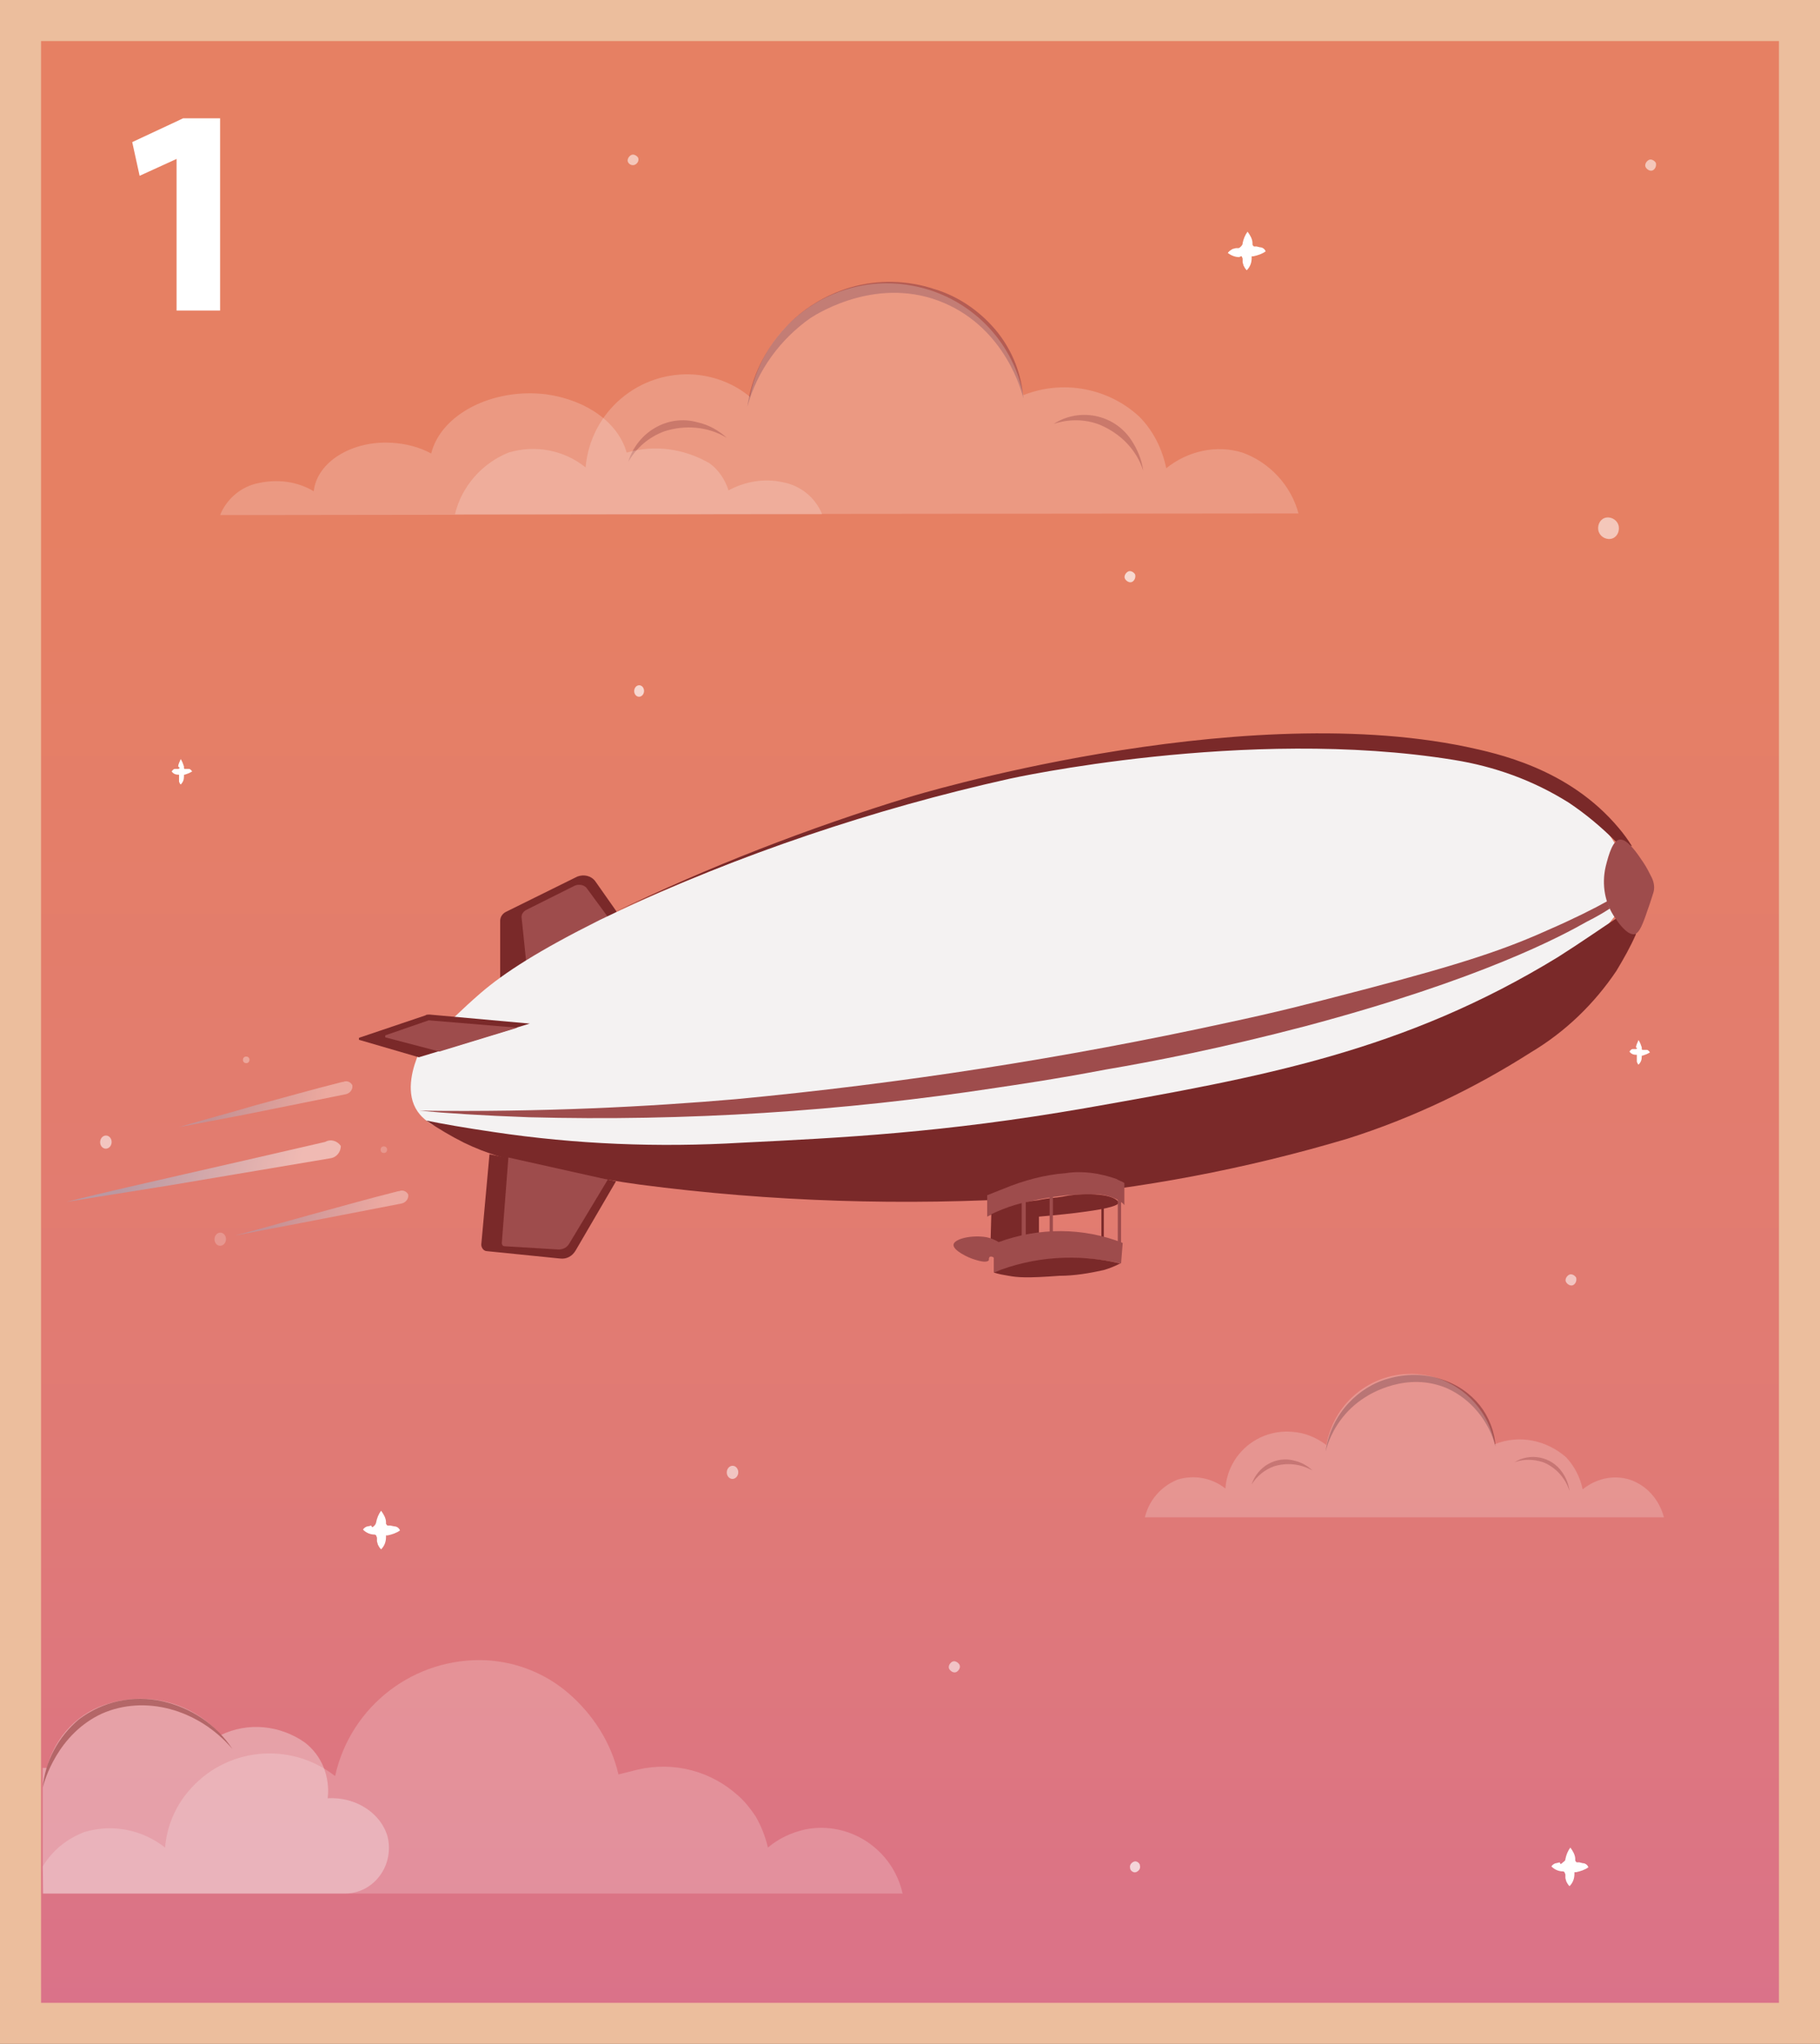 <?xml version="1.0" encoding="utf-8"?>
<!-- Generator: Adobe Illustrator 19.2.1, SVG Export Plug-In . SVG Version: 6.00 Build 0)  -->
<svg version="1.1" id="Layer_1" xmlns="http://www.w3.org/2000/svg" xmlns:xlink="http://www.w3.org/1999/xlink" x="0px" y="0px"
	 viewBox="0 0 221.6 248.8" style="enable-background:new 0 0 221.6 248.8;" xml:space="preserve">
<rect x="0" y="0" width="221.6" height="248.8" fill="#333333" stroke="none"/>
<style type="text/css">
	.st0{fill:url(#SVGID_1_);stroke:#ECBE9D;stroke-width:5;stroke-miterlimit:10;}
	.st1{opacity:0.2;fill:#FFFFFF;enable-background:new    ;}
	.st2{fill:#7A2929;}
	.st3{fill:#9E4C4C;}
	.st4{fill:#F4F2F2;}
	.st5{opacity:0.47;fill:url(#SVGID_2_);enable-background:new    ;}
	.st6{opacity:0.21;fill:#FFFFFF;enable-background:new    ;}
	.st7{opacity:0.32;fill:#FFFFFF;enable-background:new    ;}
	.st8{opacity:0.56;fill:#FFFFFF;enable-background:new    ;}
	.st9{opacity:0.34;fill:url(#SVGID_3_);enable-background:new    ;}
	.st10{opacity:0.33;fill:#F9F9F9;enable-background:new    ;}
	.st11{opacity:0.72;}
	.st12{opacity:0.96;fill:#9E4C4C;enable-background:new    ;}
	.st13{opacity:0.84;fill:#9E4C4C;enable-background:new    ;}
	.st14{opacity:0.69;fill:#FFFFFF;enable-background:new    ;}
	.st15{fill:#FFFFFF;}
	.st16{opacity:0.42;fill:#9E4C4C;enable-background:new    ;}
	.st17{opacity:0.34;fill:url(#SVGID_4_);enable-background:new    ;}
</style>
<title>hydrogen</title>
<linearGradient id="SVGID_1_" gradientUnits="userSpaceOnUse" x1="110.8" y1="247.39" x2="110.8" y2="3.55" gradientTransform="matrix(1 0 0 -1 0 249.89)">
	<stop  offset="0.25" style="stop-color:#E68063"/>
	<stop  offset="0.72" style="stop-color:#E07A75"/>
	<stop  offset="1" style="stop-color:#DA728A"/>
</linearGradient>
<rect x="2.5" y="2.5" class="st0" width="216.6" height="243.8"/>
<path class="st1" d="M5.3,230.5h104.6c-1.2-5.4-6.5-8.9-11.9-7.8c-1.7,0.4-3.2,1.1-4.5,2.2l0,0c-0.3-1.3-0.8-2.6-1.5-3.8
	c-0.6-0.9-1.3-1.8-2.1-2.5c-3.3-3-7.8-4.2-12.2-3.2c-0.8,0.2-1.6,0.4-2.4,0.6c-0.9-3.9-3.1-7.3-6.1-9.9c-2.8-2.4-6.3-3.8-10-4
	c-8.7-0.4-16.5,5.5-18.4,14.1c-5.5-4.3-13.4-3.5-17.9,1.9c-1.6,1.9-2.6,4.3-2.8,6.8c-2.8-2.2-6.4-2.9-9.8-1.9
	c-2.1,0.8-3.9,2.2-5.1,4.2L5.3,230.5L5.3,230.5L5.3,230.5z"/>
<path class="st2" d="M75.1,111l-2.6-3.7c-0.5-0.7-1.4-0.9-2.2-0.6l-8.7,4.3c-0.4,0.2-0.7,0.6-0.7,1.1v7L75.1,111z"/>
<path class="st3" d="M74,111.6l-2.5-3.4c-0.3-0.5-1-0.6-1.5-0.4l-6,3c-0.3,0.2-0.5,0.5-0.5,0.8l0.6,5.8L74,111.6z"/>
<path class="st4" d="M199.1,108c-0.7-2.1-1.7-4.2-2.9-6c-7.5-10.6-23-11-37.7-11.3c-17-0.2-33.9,2.3-50.2,7.5
	c-9.9,3-20.5,7.3-23.4,8.5c-2.2,0.9-6.5,2.7-11.9,5.3c-7.4,3.7-11.6,6.4-14.5,8.9c-2.2,1.9-4.4,4.1-4.4,4.1
	c-1.3,1.3-2.3,2.4-3.1,3.2c-0.7,1.6-1.6,4.5-0.4,6.7s3.8,2.7,4.8,2.9c108.6,23.6,142.2-27.6,142.2-27.6
	C198,109.8,198.5,109,199.1,108z"/>
<path class="st2" d="M198.7,103c-0.5-0.8-1-1.5-1.6-2.2c-6.1-7.3-14.9-9.1-18.6-9.9C150,85,110.8,97,110.8,97
	c-12.4,3.8-24.5,8.5-36.1,14.1c15.4-7.1,31.6-12.6,48.2-16.3c0,0,28.8-6.4,54.1-2.3c5,0.8,9.7,2.5,14,5.2c2.1,1.4,4,3,5.8,4.8
	L198.7,103z"/>
<path class="st2" d="M196.8,111.8l2.4,1.9c-0.7,1.6-1.5,3-2.4,4.5c-2.7,4-6.2,7.4-10.4,9.9c-6.9,4.4-14.4,8-22.3,10.5
	c-12.4,3.7-25.1,6.1-37.9,7.2c-16.1,1-32.3,0.5-48.3-1.6c-2.9-0.4-5.2-0.8-9.8-1.7c-6.2-1.2-8.9-2.1-11.6-3.4
	c-1.6-0.8-3.1-1.7-4.6-2.7c1.9,0.4,4.8,0.9,8.2,1.4c10,1.5,20.1,1.9,30.2,1.3c12.2-0.6,24.5-1.2,41.8-4.2
	c21.6-3.8,38.8-6.9,57.6-18.4C192.7,114.6,195.1,112.9,196.8,111.8z"/>
<path class="st3" d="M195.7,109.7l0.3,0.9c-0.6,0.4-1.6,1-2.8,1.6c-3,1.7-12.8,7-34.2,12.7c-10.3,2.7-18.5,4.3-24.4,5.3
	c-6.3,1.2-11.2,1.9-13.2,2.2c-18.9,2.9-37.9,4.1-57,3.6c-5.6-0.2-10.2-0.5-13.3-0.8c15.1,0.2,28.1-0.5,38.5-1.4
	c20.1-1.9,40.1-5,59.8-9.3c6.1-1.3,9.6-2.2,16.5-4c12.3-3.2,17.5-5,22.6-7.3C191.5,111.9,194.1,110.6,195.7,109.7z"/>
<path class="st2" d="M64.5,124.6l-12.2-1.1c-0.2,0-0.4,0-0.5,0.1l-8,2.7c-0.1,0-0.1,0.1-0.1,0.2c0,0,0,0.1,0.1,0.1l7.2,2.1
	L64.5,124.6z"/>
<path class="st3" d="M63,125.1l-10.8-0.9l-5.2,1.8c-0.1,0-0.1,0.1-0.1,0.2c0,0,0,0.1,0.1,0.1l6.5,1.7L63,125.1z"/>
<path class="st2" d="M75,143.8l-4.9,8.4c-0.4,0.7-1.1,1.1-1.9,1l-8.9-0.9c-0.4,0-0.7-0.4-0.7-0.8l1-11L75,143.8z"/>
<path class="st3" d="M74,143.6l-4.7,7.8c-0.3,0.5-0.8,0.7-1.3,0.7l-6.6-0.4c-0.2,0-0.3-0.2-0.3-0.4c0,0,0,0,0,0l0.8-10.4L74,143.6z"
	/>
<path class="st3" d="M201.3,108.7c0.2-0.6,0.1-1.3-0.2-1.9c-0.3-0.6-0.6-1.2-1-1.8c-0.8-1.2-1.9-2.8-2.8-2.8s-1.4,1.7-1.8,3.3
	c-0.5,2.2-0.1,4.5,1.2,6.3c0.8,1.2,1.7,2.1,2.4,1.9c0.5-0.2,0.9-1.1,1.5-2.9C200.9,110,201.1,109.3,201.3,108.7z"/>
<path class="st3" d="M120.2,148.1c1.4-0.7,2.8-1.2,4.2-1.6c1.8-0.5,3.6-0.8,5.4-1c0.1,0,1.3-0.1,2.9-0.1c1.1-0.1,2.3,0.1,3.3,0.6
	c0.3,0.2,0.7,0.4,0.9,0.7V144c-0.3-0.2-0.7-0.3-1-0.5c-2-0.7-4.1-1-6.1-0.7c-2.6,0.2-5.2,0.9-7.6,1.9c-0.8,0.3-1.5,0.6-2,0.8
	L120.2,148.1L120.2,148.1z"/>
<path class="st2" d="M120.7,147.8l-0.1,3.7l5.9-1.4v-2c2.3-0.2,4.2-0.4,5.6-0.6c3-0.4,4.1-0.8,4.1-1.1c0-0.1-0.1-0.2-0.1-0.2
	c-1.2-1.2-5.5-0.8-6.4-0.6s-1.9,0.2-3.3,0.5C124.5,146.3,122.6,146.9,120.7,147.8z"/>
<rect x="124.4" y="146.1" class="st3" width="0.5" height="4.4"/>
<rect x="127.8" y="145.3" class="st3" width="0.4" height="5.1"/>
<rect x="136.1" y="145.9" class="st3" width="0.4" height="5.7"/>
<rect x="134.1" y="146.9" class="st2" width="0.3" height="3.9"/>
<path class="st3" d="M136.7,151.3l-0.2,2.5c-1.3-0.3-2.7-0.5-4.1-0.6c-2.1-0.1-4.1,0-6.2,0.4c-1.8,0.3-3.5,0.7-5.2,1.3v-1.8
	c-0.1-0.1-0.3-0.2-0.5-0.1c-0.1,0.1-0.1,0.3-0.1,0.4c-0.2,0.3-0.9,0.2-1.8-0.1c-0.7-0.2-2.6-1.1-2.5-1.8s2.2-1.2,4-0.9
	c0.5,0.1,1,0.3,1.5,0.6C126.5,149.4,131.9,149.4,136.7,151.3z"/>
<path class="st2" d="M121,154.9c0.6,0.2,1.2,0.3,1.8,0.4c1.1,0.2,2.2,0.3,6.2,0c1.8,0,3.6-0.3,5.4-0.7c0.7-0.2,1.4-0.5,2-0.8
	C131.3,152.6,125.9,152.9,121,154.9z"/>
<linearGradient id="SVGID_2_" gradientUnits="userSpaceOnUse" x1="-160.755" y1="448.727" x2="-129.345" y2="448.727" gradientTransform="matrix(-0.98 -0.21 -0.21 0.98 -20.683 -327.042)">
	<stop  offset="0.22" style="stop-color:#FFFFFF"/>
	<stop  offset="0.88" style="stop-color:#8CB7DC"/>
</linearGradient>
<path class="st5" d="M8.1,146.3l12.5-2l19.6-3.3c0.8-0.1,1.3-0.8,1.3-1.5c-0.4-0.6-1.2-0.9-1.9-0.5c-5.6,1.3-11.3,2.6-17,3.9
	C17.8,144,12.9,145.1,8.1,146.3z"/>
<ellipse transform="matrix(4.780376e-02 -0.999 0.999 4.780376e-02 -125.115 170.411)" class="st6" cx="26.8" cy="150.8" rx="0.8" ry="0.7"/>
<ellipse transform="matrix(4.780376e-02 -0.999 0.999 4.780376e-02 -100.327 152.817)" class="st7" cx="30" cy="129" rx="0.4" ry="0.4"/>
<ellipse transform="matrix(4.780376e-02 -0.999 0.999 4.780376e-02 -126.585 145.269)" class="st8" cx="12.9" cy="139" rx="0.8" ry="0.7"/>
<ellipse transform="matrix(4.780376e-02 -0.999 0.999 4.780376e-02 -95.257 179.916)" class="st6" cx="46.7" cy="139.9" rx="0.4" ry="0.4"/>
<linearGradient id="SVGID_3_" gradientUnits="userSpaceOnUse" x1="-231.671" y1="554.418" x2="-200.261" y2="554.418" gradientTransform="matrix(-0.62 -0.14 -0.14 0.69 -15.695 -264.724)">
	<stop  offset="0.22" style="stop-color:#FFFFFF"/>
	<stop  offset="0.88" style="stop-color:#8CB7DC"/>
</linearGradient>
<path class="st9" d="M28.6,150.4l7.9-1.5l12.4-2.4c0.5-0.1,0.9-0.6,0.8-1.1c-0.2-0.4-0.7-0.6-1.1-0.4c0,0,0,0-0.1,0
	c-3.6,0.9-7.1,1.9-10.8,2.9C34.8,148.7,31.7,149.6,28.6,150.4z"/>
<path class="st10" d="M45.2,229.4c-0.9,0.7-2,1.1-3.2,1.1H5.2v-15.3c0.2,0,0.4,0,0.5,0c1-3.8,3.9-6.9,7.8-7.9
	c4.8-1.4,10.1,0.1,13.4,3.9c3.3-1.6,7.2-1.2,10.2,0.9c2.1,1.6,3.1,4.2,2.8,6.8c3.4-0.2,6.5,1.8,7.3,4.7
	C47.7,225.7,47,228,45.2,229.4z"/>
<g class="st11">
	<path class="st12" d="M28.3,212.9c-2-3-5-5-8.5-5.8c-3.6-0.8-7.3,0-10.2,2.2c-2.5,2.1-4.1,5.1-4.4,8.3c0.2-0.8,1.8-6.5,7.2-9
		C17.6,206.3,24.1,208,28.3,212.9z"/>
	<path class="st12" d="M91,49.5c0.5-3.6,2.1-6.9,4.6-9.6c2.1-2.3,4.9-4,7.9-4.9c3.4-1,7-0.9,10.3,0.2c3,0.9,5.7,2.8,7.7,5.3
		c1.8,2.3,2.9,5.1,3.1,8c-0.2-0.9-2.2-8.4-9.6-11.6c-7.9-3.4-15.2,1.1-16.3,1.8C95,41.3,92.2,45.1,91,49.5z"/>
</g>
<path class="st13" d="M161.4,176.7c0.3-2.2,1.3-4.3,2.8-5.9c1.3-1.4,3-2.5,4.9-3c2.1-0.6,4.3-0.6,6.4,0.1c1.9,0.6,3.5,1.7,4.7,3.2
	c1.1,1.4,1.8,3.2,1.9,5c-0.8-3.1-3-5.8-5.9-7.1c-4.9-2.1-9.4,0.7-10,1.1C163.8,171.6,162.1,174,161.4,176.7z"/>
<ellipse transform="matrix(4.780376e-02 -0.999 0.999 4.780376e-02 -10.017 157.812)" class="st14" cx="77.8" cy="84.2" rx="0.7" ry="0.6"/>
<path class="st14" d="M137.6,227.4c-0.1-0.4,0.2-0.7,0.5-0.8c0.3-0.1,0.7,0.2,0.7,0.5c0,0,0,0,0,0l0,0l0,0c0.1,0.4-0.2,0.7-0.5,0.8
	C138,228,137.6,227.7,137.6,227.4C137.6,227.4,137.6,227.4,137.6,227.4L137.6,227.4L137.6,227.4z"/>
<path class="st8" d="M77.4,20c-0.3,0.2-0.7,0.1-0.9-0.2c0,0,0,0,0,0l0,0c-0.2-0.3,0-0.7,0.3-0.9c0.3-0.2,0.7,0,0.9,0.3l0,0
	C77.8,19.5,77.7,19.8,77.4,20z"/>
<path class="st8" d="M201.3,20.7c-0.3,0.2-0.7,0-0.9-0.3l0,0c-0.2-0.3,0-0.7,0.3-0.9c0.3-0.2,0.7,0,0.9,0.3l0,0
	C201.7,20.1,201.6,20.5,201.3,20.7z"/>
<path class="st15" d="M151.3,29.6c0.1-0.5,0.3-1,0.6-1.4c0.3,0.4,0.6,0.9,0.6,1.4c0,0.1,0,0.2,0,0.2c0.1,0.1,0.1,0.2,0.2,0.2h0.3
	l0.4,0.1c0.3,0,0.6,0.2,0.7,0.5c-0.4,0.3-1,0.5-1.5,0.6c-0.1,0-0.1,0-0.2,0c0,0.1,0,0.1,0,0.2c0,0.6-0.2,1.1-0.6,1.5
	c-0.2-0.2-0.3-0.4-0.4-0.6c0-0.1-0.1-0.3-0.1-0.4v-0.4c0-0.1-0.1-0.2-0.1-0.3c-0.1,0-0.2,0-0.3,0.1c-0.5,0-1-0.2-1.4-0.5
	c0.1-0.2,0.4-0.4,0.6-0.5l0.4-0.1h0.3c0.1,0,0.2-0.1,0.3-0.2C151.3,29.8,151.3,29.7,151.3,29.6z"/>
<path class="st15" d="M199.2,127.5c0-0.3,0.2-0.6,0.3-0.9c0.2,0.3,0.3,0.6,0.4,0.9c0,0.1,0,0.1,0,0.2c0,0.1,0.1,0.1,0.1,0.1h0.5
	c0.2,0,0.3,0.2,0.4,0.3c-0.3,0.2-0.6,0.3-0.9,0.4c0,0-0.1,0-0.1,0c0,0,0,0.1,0,0.1c0,0.4-0.1,0.7-0.4,1c-0.1-0.1-0.2-0.3-0.2-0.4
	c0-0.1,0-0.2,0-0.3c0-0.1,0-0.2,0-0.3c0-0.1,0-0.1,0-0.2c0,0-0.1,0-0.1,0c-0.3,0-0.6-0.1-0.8-0.4c0.1-0.1,0.2-0.3,0.4-0.3h0.4
	c0.1,0,0.1-0.1,0.2-0.2C199.3,127.6,199.3,127.6,199.2,127.5z"/>
<path class="st8" d="M194.6,64.5c-0.1-0.7,0.3-1.4,1-1.5l0,0c0.7-0.1,1.4,0.4,1.5,1.1c0,0,0,0,0,0l0,0c0.1,0.7-0.3,1.4-1,1.5l0,0
	C195.4,65.7,194.7,65.2,194.6,64.5L194.6,64.5L194.6,64.5z"/>
<path class="st15" d="M45.8,185.3c0.1-0.5,0.3-1,0.6-1.4c0.3,0.4,0.6,0.9,0.6,1.4c0,0.1,0,0.2,0,0.2c0.1,0.1,0.1,0.2,0.2,0.2h0.3
	l0.5,0.1c0.3,0,0.6,0.2,0.7,0.5c-0.4,0.3-1,0.5-1.5,0.6c-0.1,0-0.1,0-0.2,0c0,0.1,0,0.1,0,0.2c0,0.6-0.2,1.1-0.6,1.5
	c-0.2-0.2-0.3-0.4-0.4-0.6c0-0.1-0.1-0.3-0.1-0.4v-0.4c0-0.1-0.1-0.2-0.1-0.3c-0.1-0.1-0.2-0.1-0.2-0.1c-0.5,0-1-0.2-1.4-0.6
	c0.1-0.2,0.4-0.4,0.6-0.4l0.4-0.1l0.1,0.2c0.1,0,0.2-0.1,0.3-0.2C45.7,185.6,45.8,185.4,45.8,185.3z"/>
<path class="st15" d="M21.7,93.3c0-0.3,0.2-0.6,0.3-0.9c0.2,0.3,0.3,0.6,0.4,0.9c0,0.1,0,0.1,0,0.2c0,0.1,0.1,0.1,0.1,0.1H23
	c0.2,0,0.3,0.2,0.4,0.3c-0.3,0.2-0.6,0.3-0.9,0.4c0,0-0.1,0-0.1,0c0,0,0,0.1,0,0.2c0,0.4-0.1,0.7-0.4,1c-0.1-0.1-0.2-0.3-0.2-0.4
	c0-0.1,0-0.2,0-0.3c0-0.1,0-0.2,0-0.3c0-0.1,0-0.1,0-0.2c0,0-0.1,0-0.1,0c-0.3,0-0.6-0.1-0.8-0.4c0.1-0.1,0.2-0.3,0.4-0.3h0.4
	c0.1,0,0.1-0.1,0.2-0.1C21.8,93.4,21.7,93.3,21.7,93.3z"/>
<path class="st1" d="M55.4,62.6c0.8-3.4,3.3-6.2,6.5-7.5c3.3-1,6.8-0.3,9.4,1.8c0.6-6.8,6.5-11.8,13.3-11.3c2.4,0.2,4.8,1.1,6.7,2.7
	c1.8-9.2,10.7-15.3,19.9-13.5c6.8,1.3,12.1,6.6,13.4,13.3c4.8-1.9,10.3-0.9,14.1,2.6c1.7,1.7,2.8,3.9,3.3,6.3
	c2.6-2.1,6.1-2.9,9.3-1.9c3.3,1.2,5.9,4,6.8,7.4L55.4,62.6L55.4,62.6z"/>
<path class="st8" d="M191.6,156.4c-0.3,0.2-0.7,0-0.9-0.3l0,0c-0.2-0.3,0-0.7,0.3-0.9c0.3-0.2,0.7,0,0.9,0.3l0,0
	C192,155.8,191.9,156.2,191.6,156.4z"/>
<path class="st14" d="M137.9,70.8c-0.3,0.2-0.7,0-0.9-0.3l0,0c-0.2-0.3,0-0.7,0.3-0.9c0.3-0.2,0.7,0,0.9,0.3l0,0
	C138.3,70.2,138.2,70.6,137.9,70.8z"/>
<ellipse transform="matrix(4.780376e-02 -0.999 0.999 4.780376e-02 -94.094 259.771)" class="st8" cx="89.2" cy="179.2" rx="0.8" ry="0.7"/>
<path class="st15" d="M190.6,226.3c0.1-0.5,0.3-1,0.6-1.4c0.3,0.4,0.6,0.9,0.6,1.4c0,0.1,0,0.2,0,0.2c0.1,0.1,0.1,0.2,0.2,0.2h0.3
	l0.4,0.1c0.3,0,0.6,0.2,0.7,0.5c-0.4,0.3-1,0.5-1.5,0.6c-0.1,0-0.1,0-0.2,0c0,0.1,0,0.1,0,0.2c0,0.6-0.2,1.1-0.6,1.5
	c-0.2-0.2-0.3-0.4-0.4-0.6c0-0.1-0.1-0.3-0.1-0.4v-0.4c0-0.1-0.1-0.2-0.1-0.3c-0.1-0.1-0.2-0.1-0.2-0.1c-0.5,0-1-0.2-1.4-0.6
	c0.1-0.2,0.4-0.4,0.6-0.4l0.4-0.1l0.1,0.2c0.1,0,0.2-0.1,0.3-0.2C190.6,226.5,190.6,226.4,190.6,226.3z"/>
<path class="st8" d="M116.5,203.5c-0.3,0.2-0.7,0-0.9-0.3l0,0c-0.2-0.3,0-0.7,0.3-0.9c0.3-0.2,0.7,0,0.9,0.3l0,0
	C117,202.9,116.8,203.3,116.5,203.5z"/>
<path class="st16" d="M88.5,53.3c-1-0.9-2.2-1.6-3.6-1.9c-3.6-1-7.3,1.2-8.4,4.8c1-1.7,2.5-3,4.4-3.7C83.4,51.7,86.2,51.9,88.5,53.3
	z"/>
<path class="st16" d="M139.2,57.3c-0.2-1.4-0.7-2.6-1.5-3.8c-2.1-3.1-6.3-3.9-9.4-1.9c1.8-0.6,3.8-0.6,5.6,0.1
	C136.5,52.8,138.4,54.8,139.2,57.3z"/>
<path class="st1" d="M26.8,62.7c0.8-2,2.6-3.5,4.7-3.9c2.3-0.5,4.7-0.2,6.7,1c0.4-3.6,4.7-6.2,9.5-5.9c1.7,0.1,3.3,0.5,4.8,1.3
	c1.2-4.8,7.5-8,14-7.2c5,0.7,8.8,3.5,9.8,7.1c3.4-1,7-0.5,10.1,1.3c1.1,0.8,1.9,2,2.3,3.3c2-1.1,4.4-1.5,6.6-1
	c2.2,0.4,4,1.9,4.8,3.9L26.8,62.7L26.8,62.7z"/>
<path class="st15" d="M21.6,19.3L21.6,19.3L17,21.4l-0.9-4.1l6.2-2.9h4.5v23.4h-5.3V19.3z"/>
<path class="st1" d="M139.4,184.7c0.5-2.1,2-3.8,4-4.6c2-0.6,4.2-0.2,5.8,1.1c0.3-4.2,4-7.3,8.2-6.9c1.5,0.1,2.9,0.7,4.1,1.6
	c1-5.7,6.4-9.5,12.1-8.5c4.3,0.8,7.6,4.1,8.4,8.4c3-1.2,6.3-0.5,8.7,1.6c1,1.1,1.7,2.4,2,3.9c1.6-1.3,3.7-1.8,5.7-1.2
	c2.1,0.7,3.6,2.4,4.2,4.6H139.4z"/>
<path class="st16" d="M159.8,179c-0.6-0.6-1.4-1-2.2-1.2c-2.2-0.6-4.5,0.7-5.2,2.9c0.6-1,1.6-1.8,2.7-2.2
	C156.7,178,158.4,178.2,159.8,179z"/>
<path class="st16" d="M191.1,181.5c-0.1-0.8-0.4-1.6-0.9-2.3c-1.3-1.9-3.9-2.4-5.8-1.2c1.1-0.4,2.3-0.4,3.5,0
	C189.4,178.6,190.6,179.9,191.1,181.5z"/>
<linearGradient id="SVGID_4_" gradientUnits="userSpaceOnUse" x1="-216.871" y1="538.194" x2="-185.462" y2="538.194" gradientTransform="matrix(-0.62 -0.14 -0.14 0.69 -15.695 -264.724)">
	<stop  offset="0.22" style="stop-color:#FFFFFF"/>
	<stop  offset="0.88" style="stop-color:#8CB7DC"/>
</linearGradient>
<path class="st17" d="M21.8,137.2l7.9-1.5l12.4-2.5c0.5-0.1,0.9-0.6,0.8-1.1c-0.2-0.4-0.7-0.6-1.1-0.4c0,0,0,0-0.1,0
	c-3.6,0.9-7.1,1.9-10.8,2.9C27.9,135.5,24.8,136.3,21.8,137.2z"/>
</svg>

